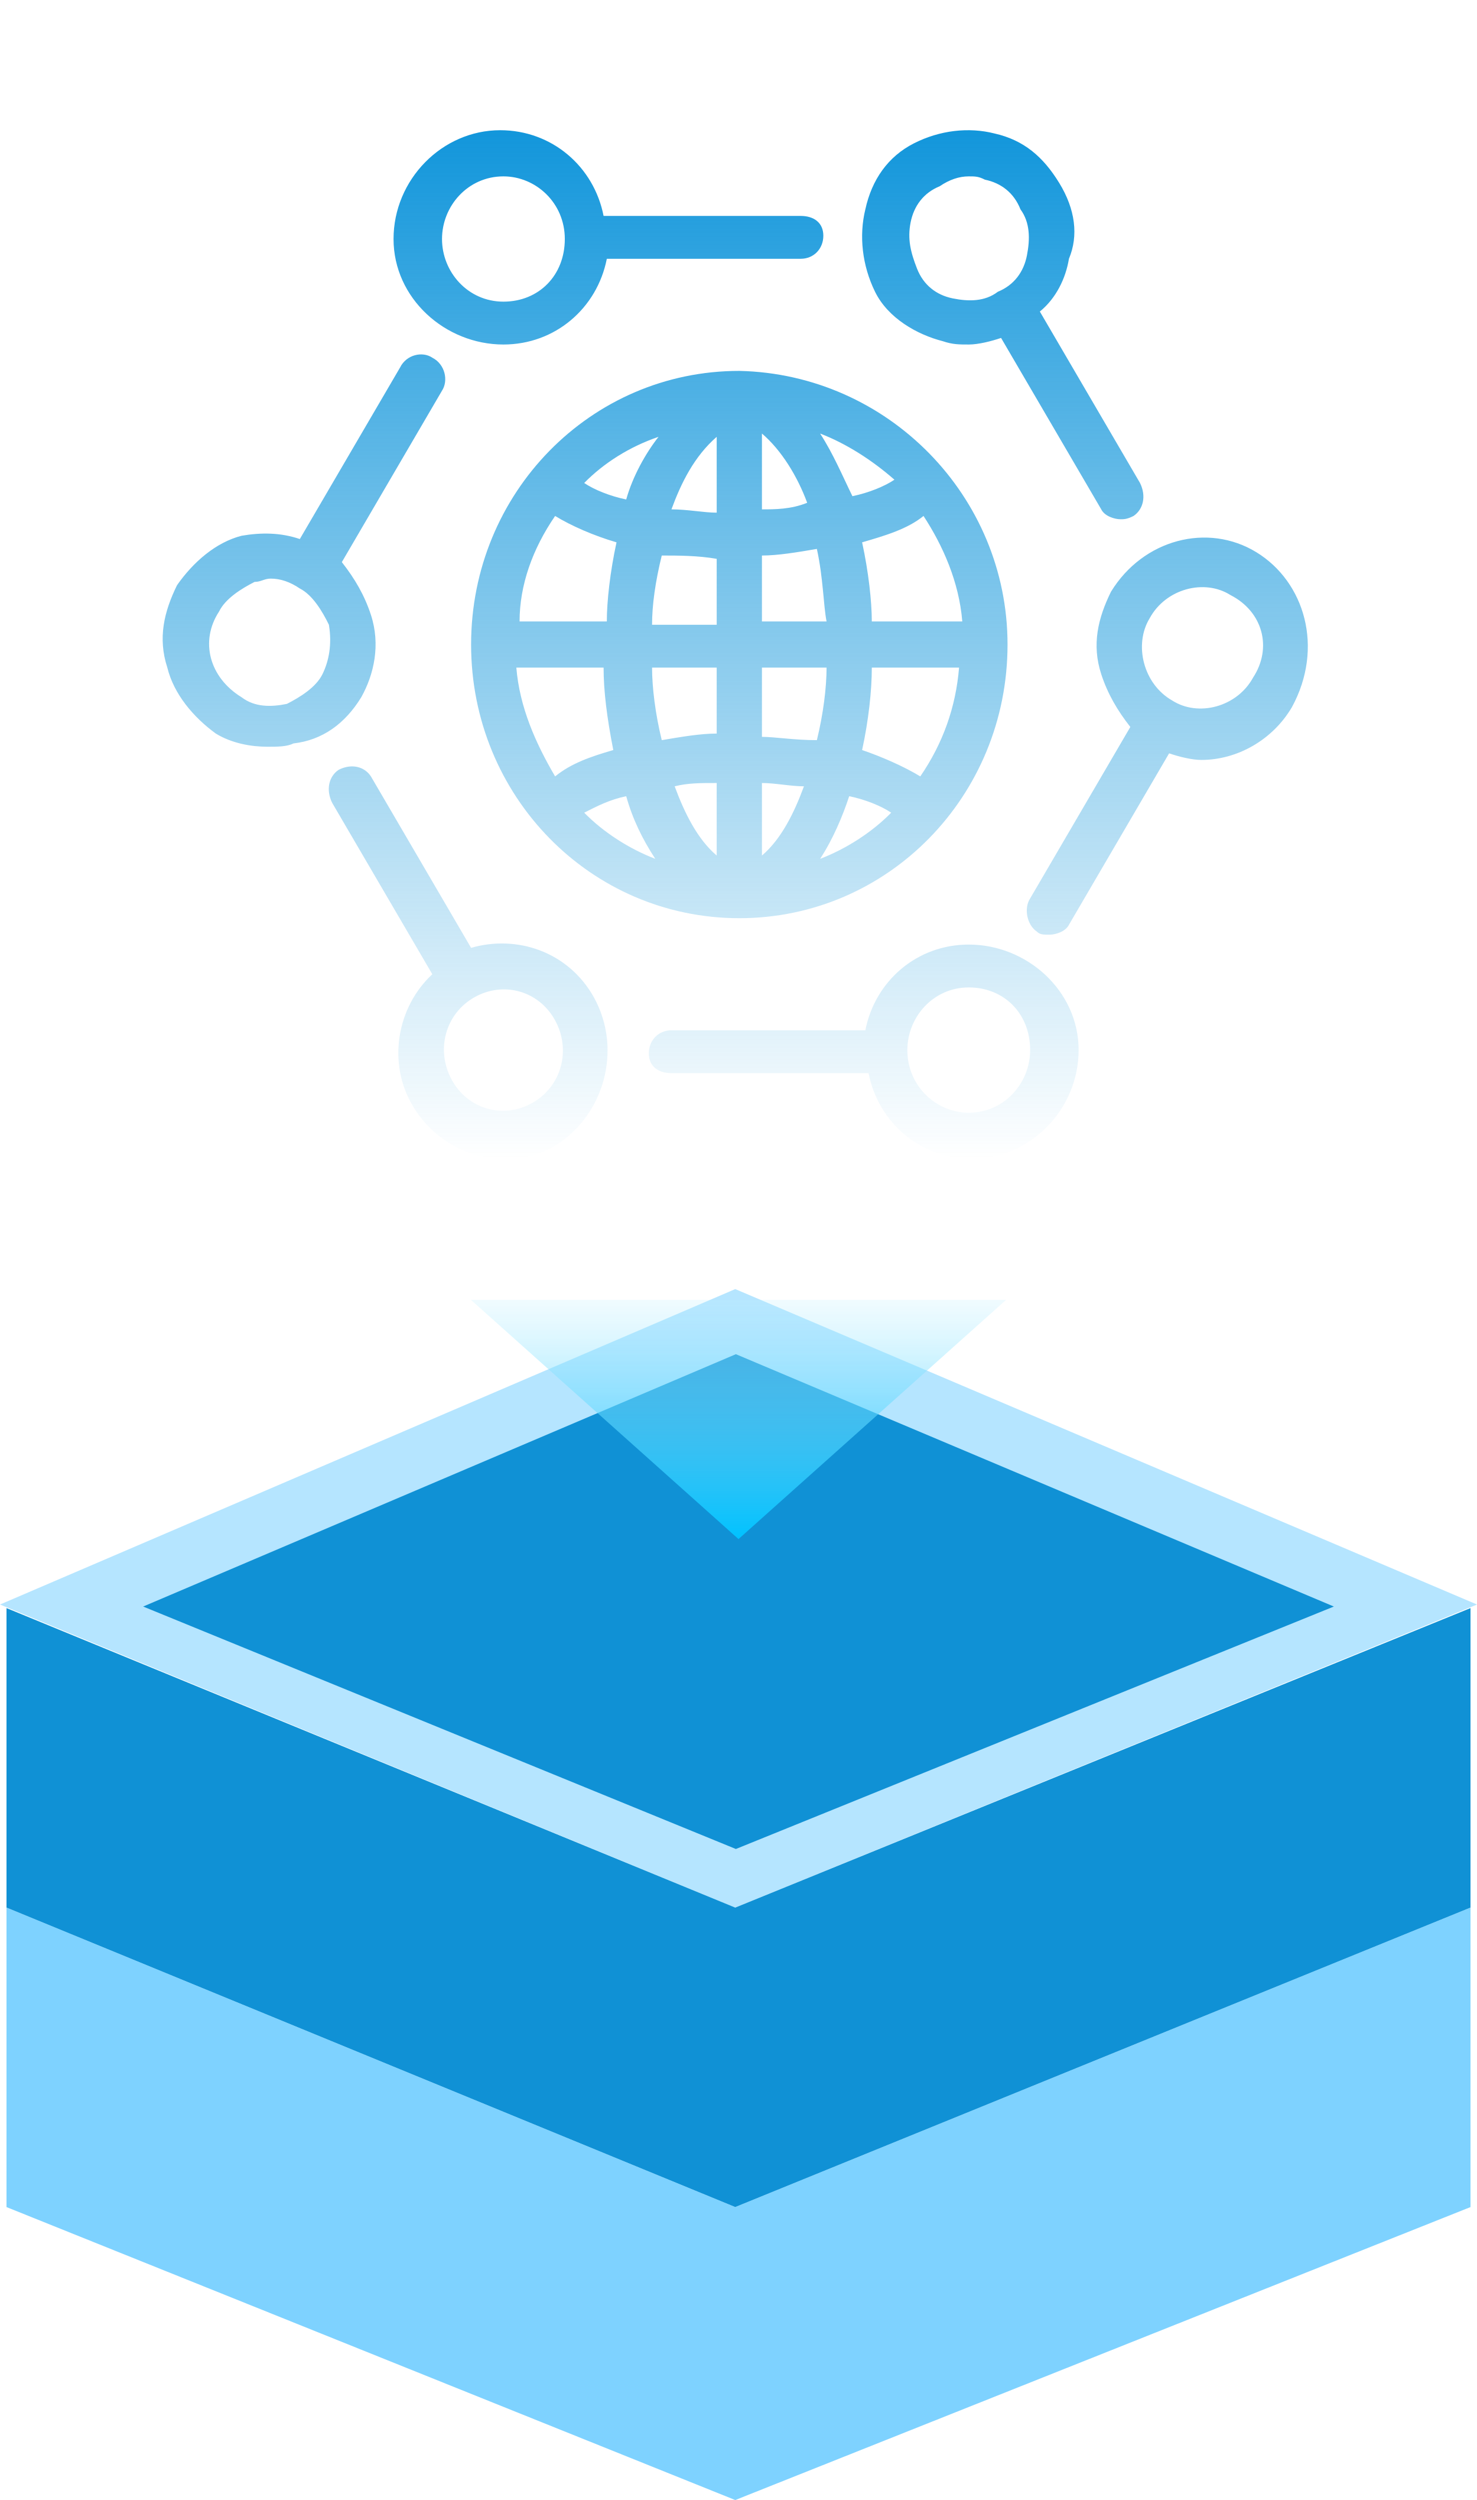 <svg width="227" height="384" viewBox="0 0 227 384" fill="none" xmlns="http://www.w3.org/2000/svg">
<path d="M1 247L113 293L226 247V293L113 339L1 293V247Z" fill="#1091D5"/>
<path d="M1 293L113 339L226 293V339L113 384L1 339V293Z" fill="#11ADFF" fill-opacity="0.54"/>
<path d="M113 198L227 246.45L113 293L0 246.45L113 198Z" fill="#11ADFF" fill-opacity="0.31"/>
<path d="M113.097 208L205 246.76L113.097 284L22 246.76L113.097 208Z" fill="#1091D5"/>
<path d="M113.5 236.4L72.364 199.65H154.636L113.5 236.4Z" fill="url(#paint0_linear_6_123)"/>
<path d="M77.37 52.917C85.316 52.917 91.772 47.346 93.262 39.75H123.062C125.048 39.75 126.538 38.231 126.538 36.205C126.538 34.179 125.048 33.167 123.062 33.167H92.766C91.276 25.57 84.819 20 76.873 20C67.933 20 60.483 27.596 60.483 36.712C60.483 45.827 68.43 52.917 77.37 52.917ZM77.37 27.09C82.336 27.09 86.806 31.141 86.806 36.712C86.806 42.282 82.833 46.333 77.37 46.333C71.906 46.333 67.933 41.776 67.933 36.712C67.933 31.647 71.906 27.09 77.37 27.09ZM144.914 52.41C146.404 52.917 147.398 52.917 148.888 52.917C150.378 52.917 152.364 52.41 153.854 51.904L169.251 78.237C169.747 79.25 171.237 79.756 172.23 79.756C172.727 79.756 173.224 79.756 174.217 79.25C175.707 78.237 176.204 76.212 175.21 74.186L159.814 47.853C162.297 45.827 163.787 42.788 164.284 39.75C165.774 36.205 165.277 32.154 162.794 28.103C160.311 24.051 157.331 21.519 152.861 20.506C148.888 19.494 144.418 20 140.445 22.026C136.471 24.051 133.988 27.596 132.995 32.154C132.001 36.205 132.498 40.763 134.485 44.814C136.471 48.865 140.941 51.397 144.914 52.41ZM139.948 34.179C140.445 31.647 141.935 29.622 144.418 28.609C145.908 27.596 147.398 27.09 148.888 27.09C149.881 27.09 150.378 27.09 151.371 27.596C153.854 28.103 155.841 29.622 156.834 32.154C158.324 34.179 158.324 36.712 157.827 39.244C157.331 41.776 155.841 43.801 153.358 44.814C151.371 46.333 148.888 46.333 146.404 45.827C143.921 45.321 141.935 43.801 140.941 41.269C139.948 38.737 139.451 36.712 139.948 34.179ZM193.09 84.82C185.64 80.263 175.707 82.795 170.741 90.897C168.754 94.949 167.761 99 169.251 103.558C170.244 106.596 171.734 109.128 173.72 111.66L158.324 137.994C157.331 139.513 157.828 142.045 159.317 143.058C159.814 143.564 160.311 143.564 161.304 143.564C162.297 143.564 163.787 143.058 164.284 142.045L179.68 115.712C181.17 116.218 183.157 116.724 184.647 116.724C190.11 116.724 195.573 113.686 198.553 108.622C203.52 99.506 200.54 89.378 193.09 84.82ZM192.593 104.064C190.11 108.622 184.15 110.141 180.177 107.609C175.707 105.077 174.217 99 176.7 94.949C179.184 90.391 185.143 88.872 189.117 91.404C194.083 93.936 195.573 99.506 192.593 104.064ZM148.888 145.083C140.941 145.083 134.485 150.654 132.995 158.25H103.195C101.209 158.25 99.719 159.769 99.719 161.795C99.719 163.82 101.209 164.833 103.195 164.833H133.491C134.981 172.429 141.438 178 149.384 178C158.324 178 165.774 170.404 165.774 161.288C165.774 152.173 157.828 145.083 148.888 145.083ZM148.888 170.91C143.921 170.91 139.451 166.859 139.451 161.288C139.451 156.224 143.425 151.667 148.888 151.667C154.351 151.667 158.324 155.718 158.324 161.288C158.324 166.353 154.351 170.91 148.888 170.91ZM72.403 145.59L57.007 119.256C56.013 117.737 54.027 117.231 52.04 118.244C50.55 119.256 50.053 121.282 51.047 123.308L66.443 149.641C60.98 154.705 59.49 163.314 63.463 169.897C66.443 174.962 71.906 178 77.37 178C80.349 178 82.833 177.494 85.316 175.974C92.766 171.417 95.746 161.288 91.276 153.186C87.303 146.096 79.356 143.564 72.403 145.59ZM81.839 169.391C77.37 171.923 71.906 170.404 69.423 165.846C66.94 161.288 68.43 155.718 72.9 153.186C77.37 150.654 82.833 152.173 85.316 156.731C87.799 161.288 86.309 166.859 81.839 169.391ZM55.517 107.103C57.503 103.558 58.497 99 57.007 94.442C56.013 91.404 54.523 88.872 52.537 86.34L67.933 60.006C68.926 58.487 68.43 55.955 66.443 54.942C64.953 53.929 62.47 54.436 61.477 56.462L46.08 82.795C43.1 81.782 40.12 81.782 37.14 82.288C33.167 83.301 29.691 86.34 27.207 89.885C25.221 93.936 24.227 97.987 25.717 102.545C26.711 106.596 29.691 110.141 33.167 112.673C35.651 114.192 38.63 114.699 41.114 114.699C42.604 114.699 44.094 114.699 45.087 114.192C49.557 113.686 53.033 111.154 55.517 107.103ZM49.557 103.558C48.563 105.583 46.08 107.103 44.094 108.115C41.61 108.622 39.127 108.622 37.14 107.103C32.174 104.064 30.684 98.494 33.664 93.936C34.657 91.91 37.14 90.391 39.127 89.378C40.12 89.378 40.617 88.872 41.61 88.872C43.1 88.872 44.59 89.378 46.08 90.391C48.067 91.404 49.557 93.936 50.55 95.962C51.047 99 50.55 101.532 49.557 103.558ZM113.625 56.968C113.129 56.968 113.129 56.968 113.625 56.968C90.779 56.968 72.403 75.705 72.403 99C72.403 122.295 90.779 141.032 113.625 141.032C136.471 141.032 154.848 122.295 154.848 99C154.848 76.212 136.471 57.474 113.625 56.968ZM141.438 119.256C138.955 117.737 135.478 116.218 132.498 115.205C133.491 110.647 133.988 106.09 133.988 102.545H147.398C146.901 108.622 144.914 114.192 141.438 119.256ZM79.356 102.545H92.766C92.766 106.09 93.262 110.141 94.256 115.205C90.779 116.218 87.799 117.231 85.316 119.256C82.336 114.192 79.853 108.622 79.356 102.545ZM85.316 79.25C87.799 80.769 91.276 82.288 94.752 83.301C93.759 87.859 93.262 92.417 93.262 95.455H79.853C79.853 89.885 81.839 84.314 85.316 79.25ZM110.149 78.744C108.162 78.744 105.679 78.237 103.195 78.237C104.685 74.186 106.672 70.135 110.149 67.096V78.744ZM110.149 85.833V95.962H100.216C100.216 92.923 100.712 89.378 101.706 85.327C104.189 85.327 107.169 85.327 110.149 85.833ZM100.216 102.545H110.149V112.673C107.665 112.673 104.685 113.179 101.706 113.686C100.712 109.635 100.216 105.583 100.216 102.545ZM110.149 120.269V131.41C107.169 128.878 105.182 124.827 103.692 120.776C105.679 120.269 107.665 120.269 110.149 120.269ZM117.102 120.269C119.088 120.269 121.572 120.776 123.558 120.776C122.068 124.827 120.082 128.878 117.102 131.41V120.269ZM117.102 113.179V102.545H127.035C127.035 105.583 126.538 109.635 125.545 113.686C122.068 113.686 119.088 113.179 117.102 113.179ZM127.035 95.455H117.102V85.327C119.585 85.327 122.565 84.82 125.545 84.314C126.538 88.872 126.538 92.923 127.035 95.455ZM117.102 78.237V66.59C120.082 69.122 122.565 73.173 124.055 77.224C121.572 78.237 119.088 78.237 117.102 78.237ZM126.042 66.59C130.015 68.109 133.988 70.641 137.465 73.68C135.975 74.692 133.491 75.705 131.008 76.212C129.518 73.173 128.028 69.628 126.042 66.59ZM96.242 76.718C93.759 76.212 91.276 75.199 89.786 74.186C92.766 71.147 96.739 68.615 101.209 67.096C99.222 69.628 97.236 73.173 96.242 76.718ZM96.242 122.295C97.236 125.84 98.726 128.878 100.712 131.917C96.739 130.397 92.766 127.865 89.786 124.827C91.772 123.814 93.759 122.801 96.242 122.295ZM130.512 122.295C132.995 122.801 135.478 123.814 136.968 124.827C133.988 127.865 130.015 130.397 126.042 131.917C128.028 128.878 129.518 125.333 130.512 122.295ZM133.988 95.455C133.988 92.417 133.491 87.859 132.498 83.301C135.975 82.288 139.451 81.276 141.935 79.25C144.914 83.808 147.398 89.378 147.894 95.455H133.988Z" fill="url(#paint1_linear_6_123)"/>
<defs>
<linearGradient id="paint0_linear_6_123" x1="113.5" y1="236.4" x2="113.5" y2="187.4" gradientUnits="userSpaceOnUse">
<stop stop-color="#00C2FF"/>
<stop offset="0.979" stop-color="#F8FDFF" stop-opacity="0"/>
</linearGradient>
<linearGradient id="paint1_linear_6_123" x1="113" y1="20" x2="113" y2="178" gradientUnits="userSpaceOnUse">
<stop stop-color="#1296DB"/>
<stop offset="1" stop-color="#1296DB" stop-opacity="0"/>
</linearGradient>
</defs>
</svg>
